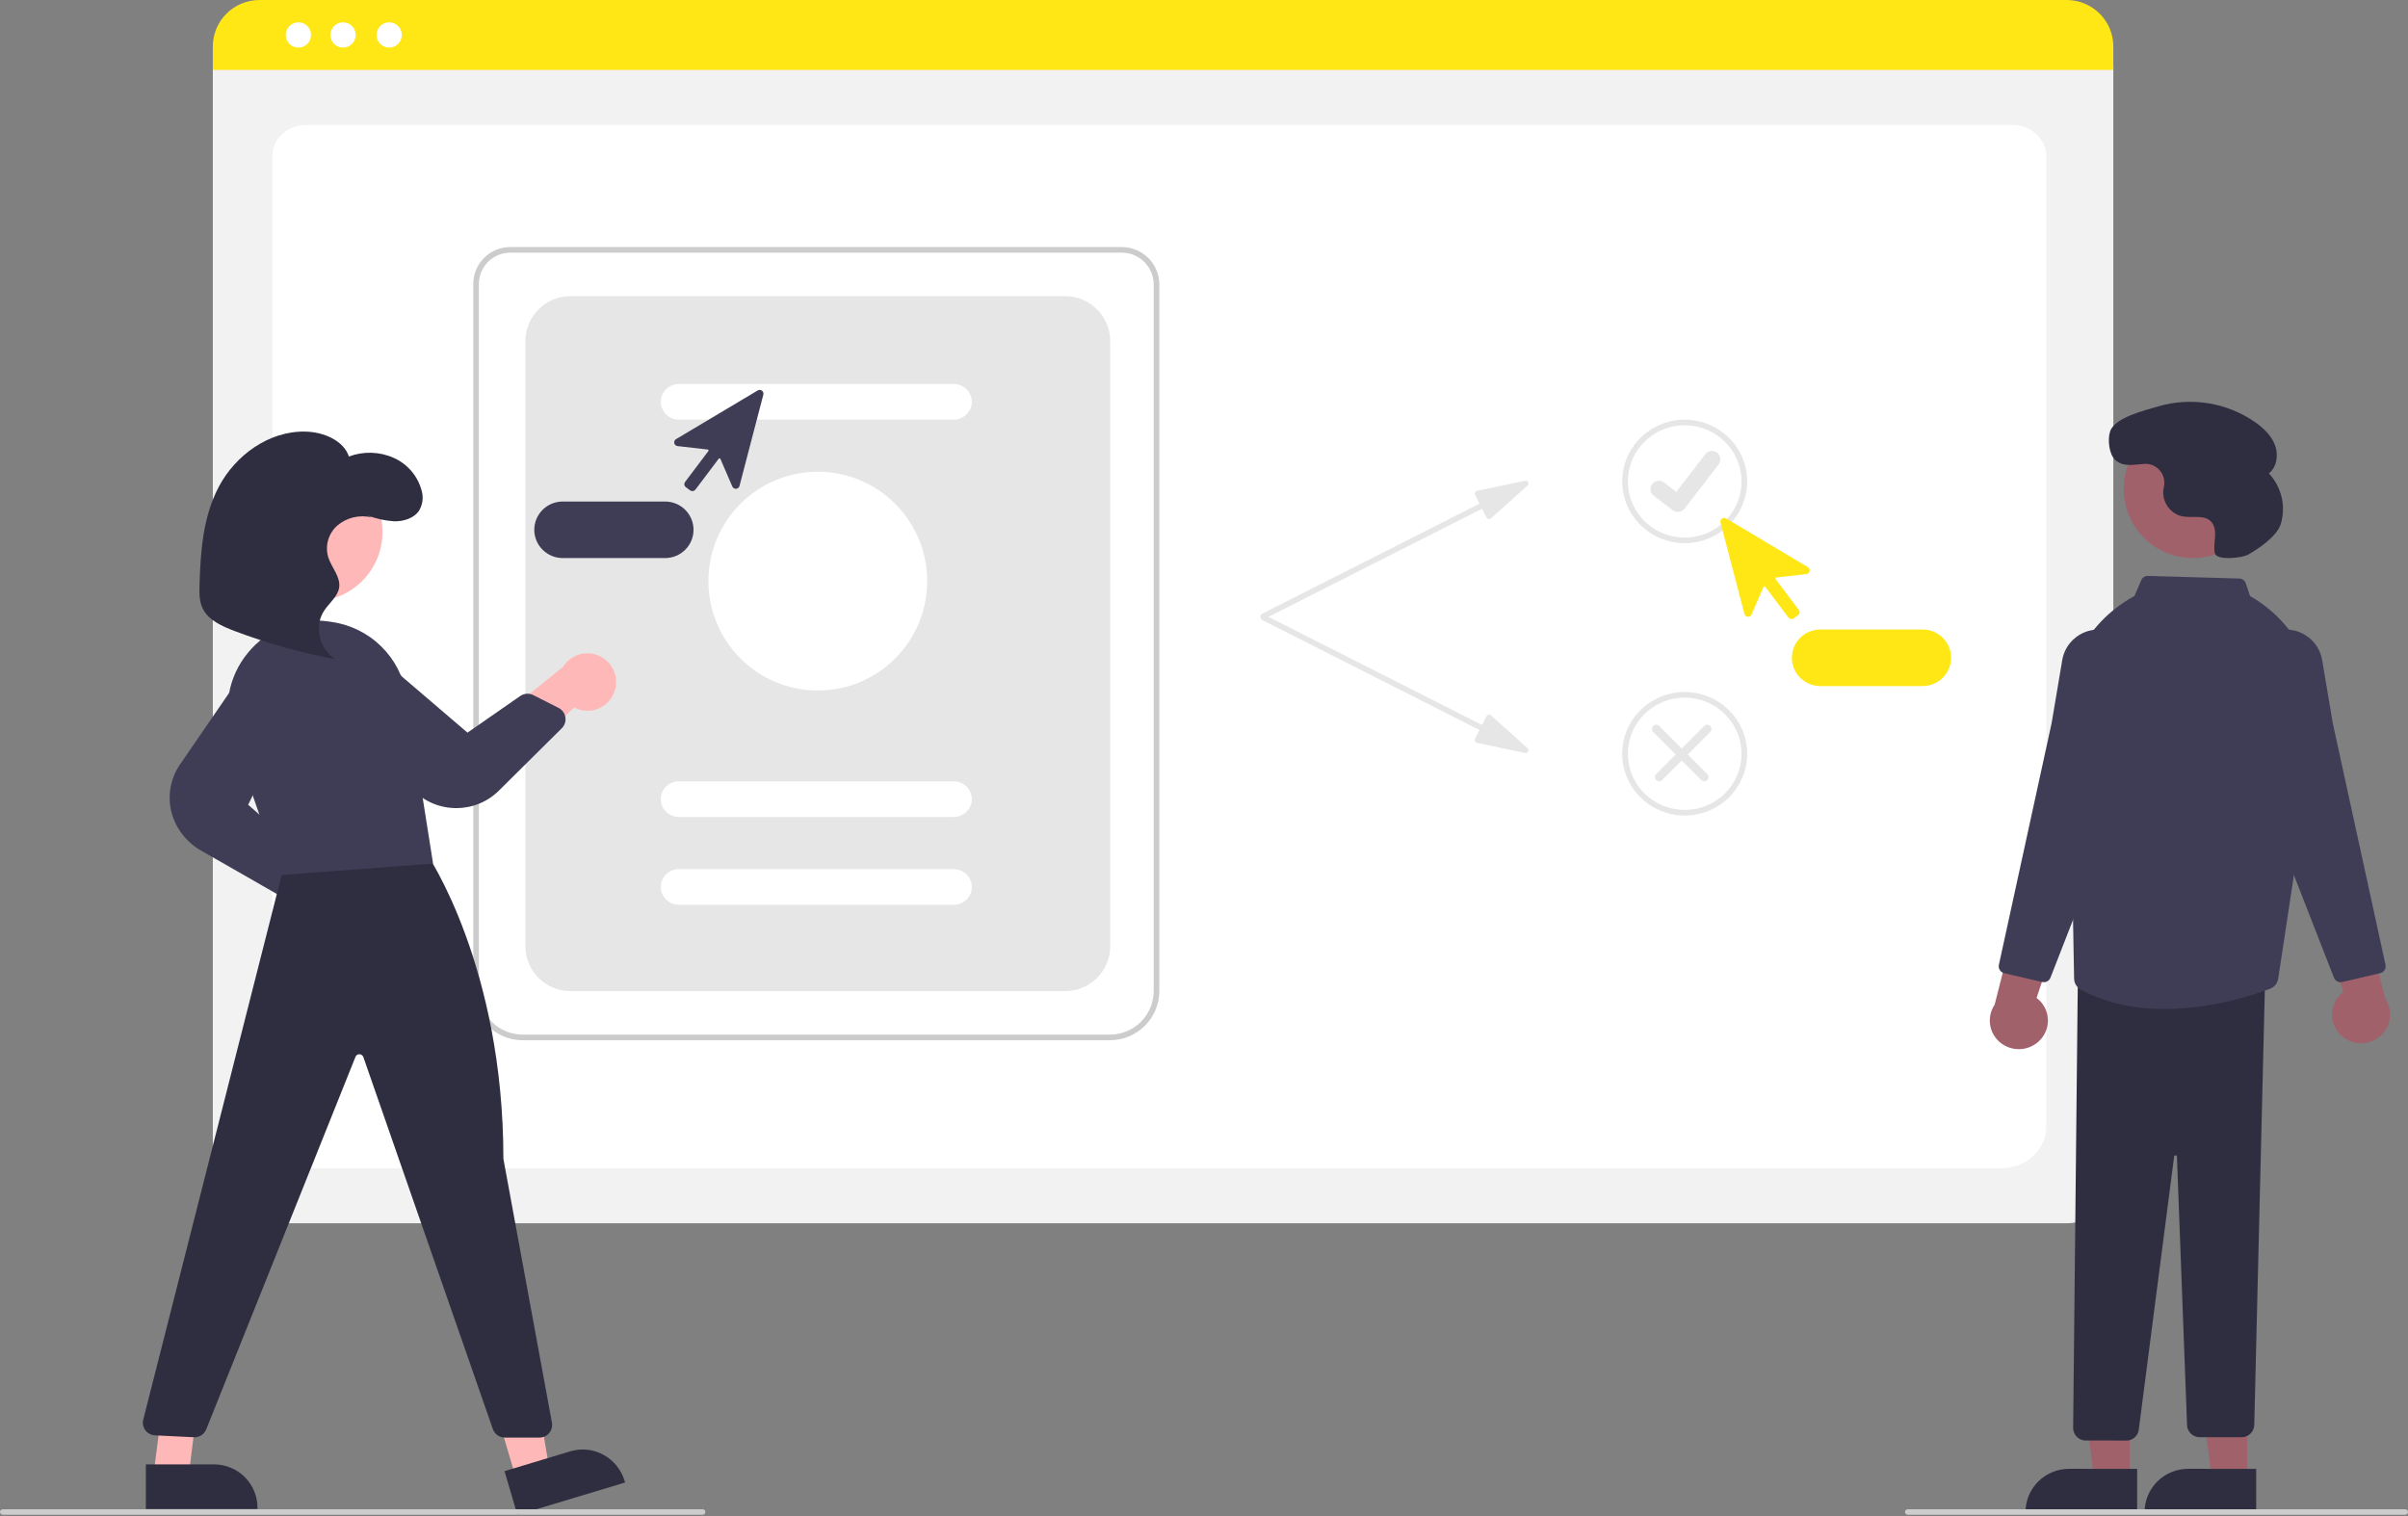 <?xml version="1.0" encoding="UTF-8"?>
<svg width="1618px" height="1019px" viewBox="0 0 1618 1019" version="1.1" xmlns="http://www.w3.org/2000/svg" xmlns:xlink="http://www.w3.org/1999/xlink">
    <rect x="0" y="0" width="1618" height="1019" fill="#808080" stroke="none"/>
    <title>lod-propose</title>
    <g id="Page-1" stroke="none" stroke-width="1" fill="none" fill-rule="evenodd">
        <g id="lod-propose" fill-rule="nonzero">
            <path d="M1388.729,822 L174.269,822 C165.979,822 158.031,818.701 152.169,812.855 C146.307,807.01 143,799.083 143,790.813 L143,43.851 C143,37.793 145.423,31.984 149.717,27.701 C154.012,23.417 159.835,21 165.908,21 L1396.692,21 C1402.872,21 1408.794,23.458 1413.165,27.816 C1417.536,32.174 1420,38.083 1420,44.246 L1420,790.813 C1420,799.083 1416.69,807.01 1410.829,812.855 C1404.968,818.701 1397.017,822 1388.729,822 Z" id="Path" fill="#F2F2F2"></path>
            <path d="M1344.913,785 L213.089,785 C196.498,785 183,772.368 183,756.835 L183,104.892 C183,93.372 193.002,84 205.297,84 L1352.33,84 C1364.83,84 1375,93.527 1375,105.236 L1375,756.835 C1375,772.368 1361.501,785 1344.913,785 Z" id="Path" fill="#FFFFFF"></path>
            <path d="M1420,47 L143,47 L143,31.176 C143,22.908 146.323,14.982 152.206,9.138 C158.089,3.293 166.065,0.007 174.383,0 L1388.619,0 C1396.931,0.007 1404.907,3.293 1410.792,9.137 C1416.677,14.982 1420,22.908 1420,31.176 L1420,47 Z" id="Path" fill="#FFE615"></path>
            <path d="M200.5,32 C205.194,32 209,28.194 209,23.5 C209,18.806 205.194,15 200.5,15 C195.805,15 192,18.806 192,23.5 C192,28.194 195.805,32 200.5,32 Z" id="Path" fill="#FFFFFF"></path>
            <path d="M230.5,32 C235.195,32 239,28.194 239,23.5 C239,18.806 235.195,15 230.5,15 C225.806,15 222,18.806 222,23.5 C222,28.194 225.806,32 230.5,32 Z" id="Path" fill="#FFFFFF"></path>
            <path d="M261.5,32 C266.195,32 270,28.194 270,23.5 C270,18.806 266.195,15 261.5,15 C256.805,15 253,18.806 253,23.5 C253,28.194 256.805,32 261.5,32 Z" id="Path" fill="#FFFFFF"></path>
            <path d="M745.777,699 L351.222,699 C342.414,698.994 333.97,695.502 327.741,689.297 C321.513,683.085 318.01,674.674 318,665.896 L318,190.761 C318.007,184.196 320.628,177.903 325.286,173.26 C329.943,168.619 336.258,166.007 342.846,166 L753.754,166 C760.448,166.007 766.865,168.66 771.6,173.376 C776.329,178.092 778.994,184.487 779,191.156 L779,665.896 C778.988,674.674 775.487,683.085 769.26,689.297 C763.033,695.502 754.583,698.994 745.777,699 Z M342.846,169.783 C337.265,169.79 331.915,172.002 327.969,175.934 C324.022,179.867 321.803,185.199 321.797,190.761 L321.797,665.896 C321.806,673.67 324.909,681.125 330.425,686.62 C335.941,692.115 343.421,695.208 351.222,695.22 L745.777,695.22 C753.582,695.208 761.056,692.115 766.577,686.62 C772.091,681.125 775.193,673.67 775.205,665.896 L775.205,191.156 C775.199,185.489 772.933,180.057 768.917,176.051 C764.894,172.044 759.441,169.79 753.754,169.783 L342.846,169.783 Z" id="Shape" fill="#CCCCCC"></path>
            <path d="M383.254,666 L715.741,666 C723.766,666 731.461,662.804 737.137,657.125 C742.807,651.439 746,643.729 746,635.695 L746,229.307 C746,221.269 742.807,213.56 737.137,207.876 C731.461,202.193 723.766,199 715.741,199 L383.254,199 C375.23,199 367.535,202.193 361.861,207.876 C356.187,213.56 353,221.269 353,229.307 L353,635.695 C353,643.729 356.187,651.439 361.861,657.125 C367.535,662.804 375.23,666 383.254,666 Z" id="Path" fill="#E6E6E6"></path>
            <path d="M640.652,282 L456.35,282 C453.075,282 449.934,280.736 447.617,278.486 C445.301,276.235 444,273.183 444,270 C444,266.818 445.301,263.765 447.617,261.515 C449.934,259.264 453.075,258 456.35,258 L640.652,258 C643.928,258 647.069,259.264 649.386,261.515 C651.703,263.765 653,266.818 653,270 C653,273.183 651.703,276.235 649.386,278.486 C647.069,280.736 643.928,282 640.652,282 Z" id="Path" fill="#FFFFFF"></path>
            <path d="M640.652,549 L456.35,549 C453.075,549 449.934,547.736 447.617,545.485 C445.301,543.235 444,540.183 444,537 C444,533.817 445.301,530.765 447.617,528.515 C449.934,526.264 453.075,525 456.35,525 L640.652,525 C643.928,525 647.069,526.264 649.386,528.515 C651.703,530.765 653,533.817 653,537 C653,540.183 651.703,543.235 649.386,545.485 C647.069,547.736 643.928,549 640.652,549 Z" id="Path" fill="#FFFFFF"></path>
            <path d="M640.652,608 L456.35,608 C453.075,608 449.934,606.736 447.617,604.485 C445.301,602.235 444,599.182 444,596 C444,592.818 445.301,589.765 447.617,587.514 C449.934,585.264 453.075,584 456.35,584 L640.652,584 C643.928,584 647.069,585.264 649.386,587.514 C651.703,589.765 653,592.818 653,596 C653,599.182 651.703,602.235 649.386,604.485 C647.069,606.736 643.928,608 640.652,608 Z" id="Path" fill="#FFFFFF"></path>
            <path d="M549.499,464 C590.092,464 623,431.093 623,390.5 C623,349.907 590.092,317 549.499,317 C508.906,317 476,349.907 476,390.5 C476,431.093 508.906,464 549.499,464 Z" id="Path" fill="#FFFFFF"></path>
            <path d="M1024.713,323.041 L992.407,329.837 C992.125,329.897 991.855,330.021 991.628,330.201 C991.401,330.379 991.217,330.609 991.088,330.871 C990.966,331.132 990.898,331.419 990.904,331.709 C990.911,331.999 990.978,332.285 991.107,332.544 L994.118,338.459 L848.036,412.422 C847.815,412.535 847.619,412.69 847.453,412.878 C847.293,413.067 847.171,413.286 847.091,413.521 C847.017,413.758 846.987,414.007 847.005,414.255 C847.024,414.502 847.091,414.743 847.201,414.965 C847.318,415.186 847.471,415.383 847.662,415.545 C847.852,415.707 848.072,415.829 848.306,415.906 C848.545,415.983 848.79,416.013 849.042,415.994 C849.287,415.975 849.532,415.908 849.753,415.795 L995.836,341.831 L998.847,347.747 C998.976,348.005 999.166,348.23 999.399,348.404 C999.633,348.578 999.902,348.696 1000.191,348.75 C1000.473,348.803 1000.767,348.79 1001.049,348.711 C1001.325,348.633 1001.589,348.491 1001.804,348.298 L1026.369,326.299 C1026.681,326.021 1026.89,325.648 1026.97,325.239 C1027.043,324.83 1026.982,324.406 1026.792,324.035 C1026.608,323.664 1026.301,323.365 1025.921,323.185 C1025.547,323.006 1025.124,322.955 1024.713,323.041 Z" id="Path" fill="#E6E6E6"></path>
            <path d="M1024.713,505.959 L992.407,499.163 C992.125,499.103 991.855,498.979 991.628,498.799 C991.401,498.621 991.217,498.391 991.088,498.129 C990.966,497.868 990.898,497.581 990.904,497.291 C990.911,497.001 990.978,496.715 991.107,496.456 L994.118,490.541 L848.036,416.577 C847.815,416.465 847.619,416.31 847.453,416.122 C847.293,415.933 847.171,415.714 847.091,415.479 C847.017,415.242 846.987,414.993 847.005,414.745 C847.024,414.498 847.091,414.257 847.201,414.035 C847.318,413.814 847.471,413.617 847.662,413.455 C847.852,413.293 848.072,413.171 848.306,413.094 C848.545,413.017 848.79,412.987 849.042,413.006 C849.287,413.025 849.532,413.092 849.753,413.205 L995.836,487.169 L998.847,481.253 C998.976,480.995 999.166,480.77 999.399,480.596 C999.633,480.422 999.902,480.304 1000.191,480.25 C1000.473,480.197 1000.767,480.21 1001.049,480.289 C1001.325,480.367 1001.589,480.509 1001.804,480.702 L1026.369,502.701 C1026.681,502.979 1026.89,503.352 1026.97,503.761 C1027.043,504.17 1026.982,504.594 1026.792,504.965 C1026.608,505.336 1026.301,505.635 1025.921,505.814 C1025.547,505.994 1025.124,506.045 1024.713,505.959 Z" id="Path" fill="#E6E6E6"></path>
            <path d="M1132,365 C1123.694,365 1115.573,362.566 1108.669,358.006 C1101.758,353.446 1096.379,346.964 1093.199,339.381 C1090.019,331.798 1089.185,323.454 1090.809,315.404 C1092.427,307.354 1096.429,299.959 1102.302,294.155 C1108.175,288.351 1115.659,284.399 1123.805,282.797 C1131.957,281.196 1140.399,282.018 1148.075,285.159 C1155.745,288.3 1162.31,293.619 1166.923,300.444 C1171.536,307.269 1174,315.292 1174,323.5 C1173.988,334.502 1169.56,345.051 1161.686,352.831 C1153.812,360.611 1143.135,364.987 1132,365 Z M1132,285.773 C1124.447,285.773 1117.067,287.986 1110.787,292.131 C1104.513,296.276 1099.615,302.168 1096.725,309.062 C1093.835,315.956 1093.082,323.542 1094.551,330.86 C1096.027,338.178 1099.665,344.901 1105,350.177 C1110.342,355.453 1117.148,359.046 1124.552,360.502 C1131.957,361.958 1139.633,361.21 1146.611,358.355 C1153.59,355.5 1159.555,350.664 1163.749,344.46 C1167.942,338.256 1170.184,330.962 1170.184,323.5 C1170.171,313.497 1166.145,303.908 1158.987,296.835 C1151.83,289.762 1142.122,285.784 1132,285.773 Z" id="Shape" fill="#E6E6E6"></path>
            <path d="M1132,548 C1123.694,548 1115.573,545.566 1108.669,541.006 C1101.758,536.446 1096.379,529.965 1093.199,522.381 C1090.019,514.799 1089.185,506.454 1090.809,498.404 C1092.427,490.353 1096.429,482.959 1102.302,477.155 C1108.175,471.351 1115.659,467.399 1123.805,465.798 C1131.957,464.196 1140.399,465.018 1148.075,468.159 C1155.745,471.3 1162.31,476.619 1166.923,483.444 C1171.536,490.268 1174,498.292 1174,506.5 C1173.988,517.503 1169.56,528.051 1161.686,535.831 C1153.812,543.611 1143.135,547.988 1132,548 Z M1132,468.773 C1124.447,468.773 1117.067,470.985 1110.787,475.131 C1104.513,479.277 1099.615,485.169 1096.725,492.062 C1093.835,498.956 1093.082,506.542 1094.551,513.86 C1096.027,521.179 1099.665,527.901 1105,533.177 C1110.342,538.453 1117.148,542.047 1124.552,543.502 C1131.957,544.958 1139.633,544.211 1146.611,541.355 C1153.59,538.5 1159.555,533.665 1163.749,527.46 C1167.942,521.256 1170.184,513.962 1170.184,506.5 C1170.171,496.498 1166.145,486.908 1158.987,479.836 C1151.83,472.763 1142.122,468.784 1132,468.773 Z" id="Shape" fill="#E6E6E6"></path>
            <path d="M1127.398,344 C1126.176,344.002 1124.99,343.61 1124.016,342.882 L1123.954,342.837 L1111.215,333.145 C1110.626,332.696 1110.13,332.135 1109.757,331.495 C1109.391,330.854 1109.149,330.148 1109.05,329.414 C1108.951,328.682 1109,327.936 1109.193,327.222 C1109.385,326.508 1109.714,325.838 1110.167,325.252 C1110.62,324.665 1111.184,324.173 1111.83,323.803 C1112.475,323.433 1113.182,323.193 1113.921,323.096 C1114.659,322.999 1115.404,323.048 1116.124,323.239 C1116.843,323.429 1117.513,323.759 1118.103,324.209 L1126.355,330.502 L1145.851,305.204 C1146.298,304.617 1146.863,304.125 1147.508,303.755 C1148.153,303.385 1148.861,303.145 1149.599,303.049 C1150.338,302.952 1151.082,303 1151.802,303.191 C1152.522,303.382 1153.192,303.712 1153.781,304.161 L1153.781,304.162 L1153.663,304.33 L1153.788,304.162 C1154.979,305.072 1155.754,306.414 1155.953,307.894 C1156.145,309.373 1155.742,310.87 1154.83,312.055 L1131.903,341.798 C1131.375,342.483 1130.693,343.037 1129.911,343.419 C1129.129,343.799 1128.273,343.996 1127.398,343.993 L1127.398,344 Z" id="Path" fill="#E6E6E6"></path>
            <path d="M1112.837,524.164 C1112.572,523.899 1112.363,523.584 1112.215,523.238 C1112.074,522.891 1112,522.52 1112,522.145 C1112,521.771 1112.074,521.399 1112.215,521.053 C1112.363,520.707 1112.572,520.392 1112.837,520.127 L1145.131,487.835 C1145.666,487.3 1146.393,486.999 1147.15,487 C1147.907,487 1148.633,487.301 1149.169,487.836 C1149.704,488.371 1150,489.097 1150,489.853 C1150.006,490.61 1149.704,491.336 1149.169,491.871 L1116.875,524.164 C1116.611,524.429 1116.291,524.639 1115.946,524.782 C1115.601,524.926 1115.232,525 1114.856,525 C1114.481,525 1114.111,524.926 1113.761,524.782 C1113.416,524.639 1113.102,524.429 1112.837,524.164 Z" id="Path" fill="#E6E6E6"></path>
            <path d="M1147.163,524.164 C1147.428,523.899 1147.637,523.584 1147.785,523.238 C1147.926,522.891 1148,522.521 1148,522.145 C1148,521.771 1147.926,521.4 1147.785,521.053 C1147.637,520.707 1147.428,520.392 1147.163,520.127 L1114.875,487.835 C1114.339,487.3 1113.613,486.999 1112.856,487 C1112.099,487 1111.373,487.301 1110.837,487.836 C1110.302,488.371 1110.006,489.097 1110,489.853 C1110,490.61 1110.302,491.336 1110.837,491.871 L1143.125,524.164 C1143.39,524.429 1143.704,524.639 1144.055,524.782 C1144.399,524.926 1144.769,525 1145.144,525 C1145.52,525 1145.889,524.926 1146.24,524.782 C1146.584,524.639 1146.898,524.429 1147.163,524.164 Z" id="Path" fill="#E6E6E6"></path>
            <path d="M1203.767,416 C1203.643,416 1203.519,415.991 1203.395,415.974 C1203.066,415.926 1202.743,415.815 1202.458,415.646 C1202.167,415.475 1201.919,415.251 1201.72,414.985 L1186.05,394.193 C1185.982,394.105 1185.895,394.036 1185.79,393.992 C1185.69,393.949 1185.579,393.933 1185.467,393.945 C1185.356,393.958 1185.25,394 1185.163,394.065 C1185.077,394.131 1185.002,394.219 1184.959,394.32 L1176.928,412.921 C1176.718,413.405 1176.358,413.812 1175.905,414.086 C1175.453,414.358 1174.919,414.484 1174.392,414.444 C1173.859,414.404 1173.357,414.202 1172.947,413.864 C1172.538,413.526 1172.247,413.07 1172.116,412.561 L1156.08,351.153 C1155.956,350.667 1155.975,350.156 1156.142,349.684 C1156.31,349.212 1156.62,348.8 1157.023,348.5 C1157.432,348.201 1157.916,348.028 1158.424,348.003 C1158.927,347.978 1159.429,348.103 1159.863,348.362 L1214.767,381.09 C1215.22,381.362 1215.58,381.768 1215.79,382.251 C1216.001,382.735 1216.057,383.271 1215.939,383.785 C1215.828,384.3 1215.555,384.767 1215.164,385.12 C1214.767,385.473 1214.271,385.696 1213.744,385.756 L1193.442,388.066 C1193.33,388.079 1193.225,388.12 1193.132,388.186 C1193.045,388.251 1192.977,388.338 1192.933,388.439 C1192.89,388.541 1192.871,388.651 1192.884,388.76 C1192.896,388.869 1192.94,388.973 1193.008,389.061 L1208.678,409.853 C1209.081,410.389 1209.248,411.062 1209.155,411.723 C1209.056,412.385 1208.696,412.982 1208.157,413.382 L1205.286,415.499 C1204.846,415.824 1204.312,416 1203.767,416 Z" id="Path" fill="#FFE615"></path>
            <path d="M1291.889,461 L1223.111,461 C1218.043,461 1213.185,458.999 1209.6,455.435 C1206.015,451.872 1204,447.039 1204,442 C1204,436.961 1206.015,432.128 1209.6,428.565 C1213.185,425.002 1218.043,423 1223.111,423 L1291.889,423 C1296.957,423 1301.822,425.002 1305.4,428.565 C1308.985,432.128 1311,436.961 1311,442 C1311,447.039 1308.985,451.872 1305.4,455.435 C1301.822,458.999 1296.957,461 1291.889,461 Z" id="Path" fill="#FFE615"></path>
            <path d="M463.715,329.499 L460.845,327.382 C460.303,326.981 459.945,326.385 459.848,325.723 C459.75,325.061 459.921,324.389 460.324,323.852 L475.995,303.061 C476.062,302.973 476.103,302.869 476.116,302.759 C476.129,302.651 476.112,302.54 476.068,302.439 C476.024,302.338 475.954,302.251 475.865,302.185 C475.776,302.119 475.671,302.079 475.561,302.066 L455.258,299.755 C454.729,299.695 454.232,299.473 453.838,299.12 C453.444,298.767 453.171,298.3 453.058,297.786 C452.945,297.271 452.998,296.735 453.209,296.251 C453.42,295.768 453.778,295.362 454.234,295.09 L509.136,262.362 C509.57,262.104 510.072,261.978 510.577,262.003 C511.082,262.028 511.569,262.201 511.975,262.5 C512.381,262.8 512.687,263.212 512.855,263.684 C513.023,264.156 513.046,264.667 512.919,265.153 L496.885,326.56 C496.752,327.07 496.461,327.525 496.053,327.863 C495.645,328.201 495.141,328.404 494.61,328.444 C494.08,328.484 493.549,328.358 493.095,328.085 C492.64,327.812 492.283,327.404 492.074,326.92 L484.039,308.32 C483.995,308.218 483.925,308.131 483.836,308.065 C483.747,307.999 483.642,307.958 483.532,307.945 C483.422,307.932 483.31,307.948 483.208,307.992 C483.107,308.035 483.018,308.105 482.952,308.193 L467.281,328.985 C467.081,329.251 466.831,329.475 466.543,329.645 C466.255,329.815 465.937,329.926 465.605,329.973 C465.482,329.991 465.357,330 465.233,330 C464.685,330 464.152,329.824 463.715,329.499 Z" id="Path" fill="#3F3D56"></path>
            <path d="M359,356 C359.006,350.963 361.021,346.133 364.603,342.572 C368.185,339.009 373.042,337.006 378.107,337 L446.892,337 C451.96,337 456.82,339.002 460.404,342.565 C463.987,346.128 466,350.961 466,356 C466,361.039 463.987,365.872 460.404,369.435 C456.82,372.998 451.96,375 446.892,375 L378.107,375 C373.042,374.994 368.185,372.991 364.603,369.428 C361.021,365.867 359.006,361.037 359,356 Z" id="Path" fill="#3F3D56"></path>
            <path d="M1369.773,699.858 C1371.863,697.968 1373.504,695.652 1374.589,693.065 C1375.675,690.484 1376.168,687.694 1376.037,684.904 C1375.912,682.107 1375.163,679.379 1373.853,676.897 C1372.536,674.421 1370.69,672.259 1368.437,670.559 L1390,606 L1355.429,615.243 L1340.255,675.135 C1337.616,679.059 1336.524,683.795 1337.191,688.458 C1337.859,693.12 1340.236,697.376 1343.874,700.425 C1347.517,703.474 1352.159,705.1 1356.932,704.995 C1361.705,704.891 1366.272,703.061 1369.773,699.858 Z" id="Path" fill="#A0616A"></path>
            <path d="M1573.223,695.858 C1571.133,693.968 1569.492,691.652 1568.406,689.065 C1567.327,686.484 1566.828,683.694 1566.959,680.904 C1567.083,678.108 1567.832,675.373 1569.149,672.897 C1570.459,670.421 1572.306,668.253 1574.565,666.559 L1553,602 L1587.569,611.244 L1602.744,671.136 C1605.39,675.053 1606.476,679.795 1605.808,684.458 C1605.14,689.12 1602.763,693.376 1599.125,696.425 C1595.487,699.474 1590.839,701.1 1586.065,700.995 C1581.292,700.891 1576.724,699.061 1573.223,695.858 Z" id="Path" fill="#A0616A"></path>
            <path d="M1473.497,375 C1499.183,375 1520,354.181 1520,328.5 C1520,302.819 1499.183,282 1473.497,282 C1447.817,282 1427,302.819 1427,328.5 C1427,354.181 1447.817,375 1473.497,375 Z" id="Path" fill="#A0616A"></path>
            <polygon id="Path" fill="#A0616A" points="1430.994 995 1407.283 995 1396 905 1431 905"></polygon>
            <path d="M1436,1017 L1361,1016.994 L1361,1016.052 C1361,1012.237 1361.755,1008.459 1363.222,1004.938 C1364.689,1001.41 1366.837,998.206 1369.55,995.51 C1372.256,992.814 1375.478,990.674 1379.02,989.213 C1382.561,987.752 1386.354,987 1390.19,987 L1390.19,987 L1436,987.006 L1436,1017 Z" id="Path" fill="#2F2E41"></path>
            <polygon id="Path" fill="#A0616A" points="1509.994 995 1486.281 995 1475 905 1510 905"></polygon>
            <path d="M1516,1017 L1441,1016.994 L1441,1016.052 C1441,1012.237 1441.755,1008.459 1443.222,1004.938 C1444.689,1001.41 1446.837,998.206 1449.55,995.51 C1452.262,992.814 1455.478,990.674 1459.02,989.213 C1462.561,987.752 1466.36,987 1470.19,987 L1470.196,987 L1516,987.006 L1516,1017 Z" id="Path" fill="#2F2E41"></path>
            <path d="M1429.813,968 L1402.539,967.927 C1401.375,968.073 1400.186,967.976 1399.059,967.639 C1397.925,967.302 1396.884,966.726 1395.99,965.961 C1395.077,965.183 1394.342,964.221 1393.827,963.137 C1393.312,962.054 1393.031,960.878 1393,959.677 L1396.143,658.262 L1522,657 L1514.698,957.46 C1514.655,959.683 1513.742,961.802 1512.143,963.358 C1510.55,964.913 1508.406,965.777 1506.176,965.765 L1478.057,965.765 C1475.851,965.771 1473.725,964.92 1472.139,963.389 C1470.546,961.864 1469.615,959.775 1469.541,957.571 L1462.735,777.241 C1462.735,777.118 1462.71,777.002 1462.667,776.885 C1462.618,776.775 1462.551,776.671 1462.465,776.585 C1462.373,776.499 1462.269,776.432 1462.159,776.389 C1462.043,776.346 1461.92,776.328 1461.804,776.328 C1461.559,776.322 1461.32,776.414 1461.142,776.579 C1460.964,776.744 1460.854,776.971 1460.842,777.216 L1437.158,960.198 C1437.011,962.145 1436.202,963.976 1434.867,965.397 C1433.531,966.818 1431.748,967.737 1429.813,968 Z" id="Path" fill="#2F2E41"></path>
            <path d="M1454.424,678 C1435.726,678 1415.968,674.678 1398.138,664.953 C1396.802,664.229 1395.687,663.161 1394.892,661.871 C1394.104,660.576 1393.673,659.096 1393.642,657.58 L1391.148,519.668 L1387.637,490.157 C1385.531,472.603 1388.672,454.821 1396.666,439.035 C1404.654,423.249 1417.144,410.159 1432.566,401.404 L1434.186,400.485 L1438.756,389.873 C1439.125,388.996 1439.753,388.252 1440.56,387.74 C1441.367,387.227 1442.309,386.97 1443.264,387 L1504.649,388.749 C1505.628,388.78 1506.571,389.106 1507.353,389.686 C1508.135,390.265 1508.72,391.068 1509.028,391.989 L1511.88,400.509 C1527.634,409.515 1540.278,423.066 1548.143,439.374 C1556.008,455.682 1558.724,473.981 1555.934,491.857 L1530.775,657.703 C1530.547,659.194 1529.925,660.6 1528.977,661.773 C1528.028,662.952 1526.784,663.854 1525.368,664.395 C1514.232,668.606 1485.834,678 1454.424,678 Z" id="Path" fill="#3F3D56"></path>
            <path d="M1572.701,660 C1571.739,660 1570.801,659.713 1570.005,659.175 C1569.21,658.637 1568.599,657.874 1568.247,656.988 L1537.028,577.024 L1511.496,452.448 C1510.533,447.748 1510.977,442.871 1512.785,438.42 C1514.586,433.968 1517.67,430.138 1521.649,427.4 C1525.085,425.034 1529.076,423.566 1533.24,423.134 C1537.404,422.702 1541.611,423.319 1545.473,424.929 C1549.328,426.539 1552.715,429.088 1555.312,432.34 C1557.909,435.592 1559.63,439.441 1560.314,443.529 L1567.464,485.951 L1602.897,648.347 C1603.156,649.551 1602.922,650.81 1602.255,651.855 C1601.589,652.9 1600.54,653.645 1599.325,653.932 L1573.787,659.878 C1573.435,659.963 1573.071,660 1572.701,660 Z" id="Path" fill="#3F3D56"></path>
            <path d="M1373.294,660 C1372.93,660 1372.567,659.963 1372.209,659.878 L1346.67,653.932 C1345.461,653.645 1344.406,652.9 1343.74,651.855 C1343.073,650.81 1342.845,649.551 1343.104,648.347 L1378.544,485.906 L1385.681,443.529 C1386.372,439.441 1388.093,435.592 1390.69,432.34 C1393.281,429.088 1396.668,426.539 1400.53,424.929 C1404.385,423.319 1408.592,422.702 1412.763,423.134 C1416.926,423.566 1420.912,425.034 1424.348,427.4 C1428.333,430.138 1431.411,433.968 1433.218,438.42 C1435.02,442.871 1435.47,447.748 1434.501,452.448 L1409.018,576.872 L1377.748,656.988 C1377.403,657.874 1376.786,658.637 1375.99,659.175 C1375.201,659.713 1374.257,660 1373.294,660 Z" id="Path" fill="#3F3D56"></path>
            <path d="M1510.796,372.589 C1506.491,375.079 1489.475,376.731 1488.262,371.888 L1488.238,371.782 C1487.393,368.234 1488.097,364.529 1488.336,360.889 C1488.581,357.249 1488.225,353.251 1485.758,350.574 C1481.165,345.585 1472.991,348.23 1466.341,346.968 C1462.446,346.095 1459.005,343.825 1456.66,340.583 C1454.308,337.342 1453.218,333.35 1453.586,329.357 C1453.678,328.6 1453.825,327.843 1453.99,327.086 C1454.406,325.168 1454.376,323.18 1453.898,321.276 C1453.421,319.373 1452.514,317.606 1451.241,316.116 C1449.973,314.626 1448.375,313.452 1446.575,312.686 C1444.781,311.921 1442.827,311.585 1440.88,311.705 C1434.163,312.091 1426.913,314.137 1421.359,309.135 C1417.06,305.267 1416.013,295.198 1417.899,289.719 C1421.071,280.51 1441.4,275.689 1450.273,273.039 C1461.246,269.85 1472.795,269.16 1484.068,271.02 C1495.341,272.88 1506.063,277.243 1515.45,283.792 C1521.052,287.764 1526.288,292.756 1528.676,299.219 C1531.064,305.683 1529.913,313.838 1524.524,318.104 C1528.7,322.55 1531.64,328.021 1533.054,333.969 C1534.463,339.917 1534.297,346.134 1532.564,351.996 C1529.901,360.617 1517.201,368.882 1510.796,372.589 Z" id="Path" fill="#2F2E41"></path>
            <path d="M214.823,630.891 C212.054,630.605 209.38,629.717 206.988,628.269 C204.597,626.828 202.548,624.872 200.984,622.542 C199.419,620.207 198.379,617.555 197.935,614.772 C197.491,611.988 197.656,609.139 198.416,606.427 L143,567.114 L175.683,554 L223.297,593.342 C227.709,594.939 231.391,598.12 233.643,602.283 C235.895,606.446 236.563,611.302 235.518,615.933 C234.474,620.561 231.79,624.636 227.976,627.393 C224.161,630.151 219.481,631.394 214.823,630.891 Z" id="Path" fill="#FFB8B8"></path>
            <path d="M186.257,600.84 L135.37,571.7 C130.257,568.847 125.801,564.974 122.286,560.329 C118.771,555.684 116.273,550.367 114.952,544.717 C113.758,539.372 113.687,533.842 114.742,528.468 C115.797,523.094 117.956,517.991 121.086,513.473 L163.213,452.125 C166.193,447.785 170.724,444.716 175.898,443.535 C181.071,442.353 186.507,443.146 191.114,445.754 C195.722,448.361 199.16,452.592 200.742,457.598 C202.324,462.603 201.931,468.014 199.643,472.746 L166.748,540.792 L200.072,569.762 C201.224,570.765 202.085,572.054 202.565,573.494 C203.046,574.935 203.13,576.476 202.808,577.959 L199.035,595.256 C198.755,596.574 198.16,597.806 197.299,598.851 C196.438,599.895 195.337,600.721 194.086,601.26 C192.842,601.811 191.482,602.061 190.12,601.987 C188.758,601.914 187.434,601.521 186.257,600.84 L186.257,600.84 Z" id="Path" fill="#3F3D56"></path>
            <path d="M413.057,464.232 C412.207,466.904 410.781,469.358 408.878,471.421 C406.976,473.483 404.644,475.104 402.046,476.169 C399.448,477.234 396.649,477.717 393.844,477.586 C391.038,477.454 388.297,476.71 385.811,475.405 L335.998,522 L330,487.097 L378.223,448.201 C380.695,444.178 384.559,441.199 389.083,439.829 C393.608,438.46 398.479,438.795 402.772,440.771 C407.066,442.747 410.484,446.227 412.38,450.551 C414.275,454.875 414.516,459.743 413.057,464.232 Z" id="Path" fill="#FFB8B8"></path>
            <path d="M210.5,404 C236.181,404 257,383.181 257,357.5 C257,331.819 236.181,311 210.5,311 C184.819,311 164,331.819 164,357.5 C164,383.181 184.819,404 210.5,404 Z" id="Path" fill="#FFB8B8"></path>
            <polygon id="Path" fill="#FFB8B8" points="346.65 993 369 986.35 353.985 897 321 906.815"></polygon>
            <path d="M339,988.549 L383.188,975.235 L383.189,975.235 C386.888,974.12 390.766,973.757 394.604,974.158 C398.441,974.565 402.163,975.73 405.556,977.59 C408.949,979.45 411.947,981.967 414.378,985.004 C416.81,988.035 418.627,991.523 419.728,995.268 L420,996.195 L347.651,1018 L339,988.549 Z" id="Path" fill="#2F2E41"></path>
            <polygon id="Path" fill="#FFB8B8" points="103 992 126.716 992 138 902 114.603 902"></polygon>
            <path d="M98,984.006 L143.806,984 L143.808,984 C147.642,984 151.437,984.752 154.979,986.213 C158.521,987.674 161.739,989.814 164.45,992.51 C167.16,995.206 169.311,998.41 170.778,1001.932 C172.245,1005.459 173,1009.237 173,1013.052 L173,1013.994 L98.002,1014 L98,984.006 Z" id="Path" fill="#2F2E41"></path>
            <path d="M331.156,960.293 L244.153,710.32 C243.97,709.77 243.619,709.293 243.15,708.95 C242.681,708.608 242.117,708.424 241.537,708.418 C240.956,708.387 240.378,708.54 239.892,708.865 C239.406,709.183 239.036,709.654 238.837,710.198 L138.585,960.434 C137.932,962.079 136.778,963.48 135.286,964.44 C133.793,965.394 132.038,965.859 130.267,965.768 L104.1,964.501 C102.84,964.44 101.61,964.098 100.497,963.504 C99.385,962.911 98.419,962.079 97.669,961.064 C96.918,960.054 96.403,958.886 96.16,957.65 C95.916,956.415 95.951,955.136 96.262,953.919 L191.092,580.752 L286.232,573 L286.853,573.895 C287.367,574.636 338.273,649.463 338.241,778.646 L370.86,955.962 C371.085,957.186 371.038,958.446 370.722,959.657 C370.405,960.862 369.827,961.981 369.028,962.942 C368.229,963.896 367.229,964.667 366.099,965.199 C364.968,965.725 363.735,966 362.487,966 L339.198,966 C337.43,966 335.706,965.449 334.265,964.428 C332.824,963.4 331.737,961.957 331.156,960.293 Z" id="Path" fill="#2F2E41"></path>
            <path d="M156.328,495.788 C152.963,486.211 152.132,475.934 153.916,465.945 C155.699,455.956 160.038,446.592 166.514,438.751 C172.839,430.954 181.076,424.904 190.432,421.183 C199.788,417.461 209.949,416.193 219.941,417.499 C220.733,417.604 221.521,417.711 222.304,417.819 C235.022,419.526 246.844,425.274 256.005,434.206 C265.166,443.139 271.175,454.776 273.135,467.381 L291,580.306 L189.152,587.947 L188.421,588 L156.328,495.788 Z" id="Path" fill="#3F3D56"></path>
            <path d="M305.041,542.97 C299.454,542.779 293.968,541.43 288.931,539.008 C283.894,536.586 279.416,533.145 275.784,528.903 L227.484,473.003 C223.737,468.812 221.777,463.326 222.02,457.714 C222.171,454.78 222.946,451.912 224.294,449.3 C225.642,446.689 227.532,444.394 229.838,442.57 C233.644,439.536 238.39,437.921 243.26,438.003 C248.13,438.085 252.819,439.859 256.52,443.02 L314.12,492.305 L349.558,467.693 C350.829,466.809 352.316,466.285 353.862,466.178 C355.407,466.071 356.953,466.383 358.335,467.083 L375.295,475.655 C376.507,476.267 377.556,477.159 378.356,478.256 C379.156,479.352 379.683,480.623 379.895,481.962 C380.107,483.302 379.997,484.673 379.575,485.962 C379.153,487.251 378.43,488.422 377.465,489.378 L335.295,531.193 C331.536,534.945 327.073,537.92 322.16,539.946 C317.248,541.972 311.983,543.01 306.668,543 C306.127,543 305.586,542.99 305.041,542.97 Z" id="Path" fill="#3F3D56"></path>
            <path d="M246.862,346.332 C252.676,348.576 258.802,349.918 265.025,350.31 C271.285,350.388 277.939,348.23 281.364,343.485 C282.678,341.412 283.526,339.081 283.851,336.652 C284.176,334.222 283.968,331.751 283.244,329.409 C281.947,324.66 279.613,320.255 276.408,316.507 C273.204,312.76 269.207,309.763 264.705,307.73 C259.973,305.594 254.865,304.409 249.672,304.242 C244.48,304.076 239.305,304.932 234.446,306.76 C230.932,296.131 217.701,290.346 205.454,290.019 C180.437,289.351 158.069,306.329 147.2,326.745 C136.331,347.161 134.743,370.497 134.067,393.153 C133.902,398.679 133.833,404.44 136.463,409.429 C140.378,416.857 149.277,420.857 157.664,424.029 C179.657,432.335 202.347,438.683 225.467,443 C214.366,435.937 210.845,420.736 217.876,410.229 C221.316,405.089 226.966,400.809 227.88,394.855 C228.976,387.716 222.856,381.473 220.593,374.563 C219.448,370.822 219.397,366.835 220.443,363.066 C221.49,359.297 223.591,355.902 226.503,353.276 C229.672,350.537 233.461,348.602 237.546,347.637 C241.631,346.673 245.889,346.709 249.957,347.741" id="Path" fill="#2F2E41"></path>
            <path d="M472.104,1017.854 L1.896,1017.854 C1.393,1017.854 0.911,1017.656 0.555,1017.308 C0.2,1016.966 0,1016.492 0,1016 C0,1015.508 0.2,1015.04 0.555,1014.692 C0.911,1014.344 1.393,1014.146 1.896,1014.146 L472.104,1014.146 C472.607,1014.146 473.089,1014.344 473.444,1014.692 C473.8,1015.04 474,1015.508 474,1016 C474,1016.492 473.8,1016.966 473.444,1017.308 C473.089,1017.656 472.607,1017.854 472.104,1017.854 Z" id="Path" fill="#CCCCCC"></path>
            <path d="M1616.102,1017.854 L1281.898,1017.854 C1281.394,1017.854 1280.909,1017.656 1280.553,1017.308 C1280.197,1016.966 1280,1016.492 1280,1016 C1280,1015.508 1280.197,1015.04 1280.553,1014.692 C1280.909,1014.344 1281.394,1014.146 1281.898,1014.146 L1616.102,1014.146 C1616.606,1014.146 1617.091,1014.344 1617.447,1014.692 C1617.803,1015.04 1618,1015.508 1618,1016 C1618,1016.492 1617.803,1016.966 1617.447,1017.308 C1617.091,1017.656 1616.606,1017.854 1616.102,1017.854 Z" id="Path" fill="#CCCCCC"></path>
        </g>
    </g>
</svg>
